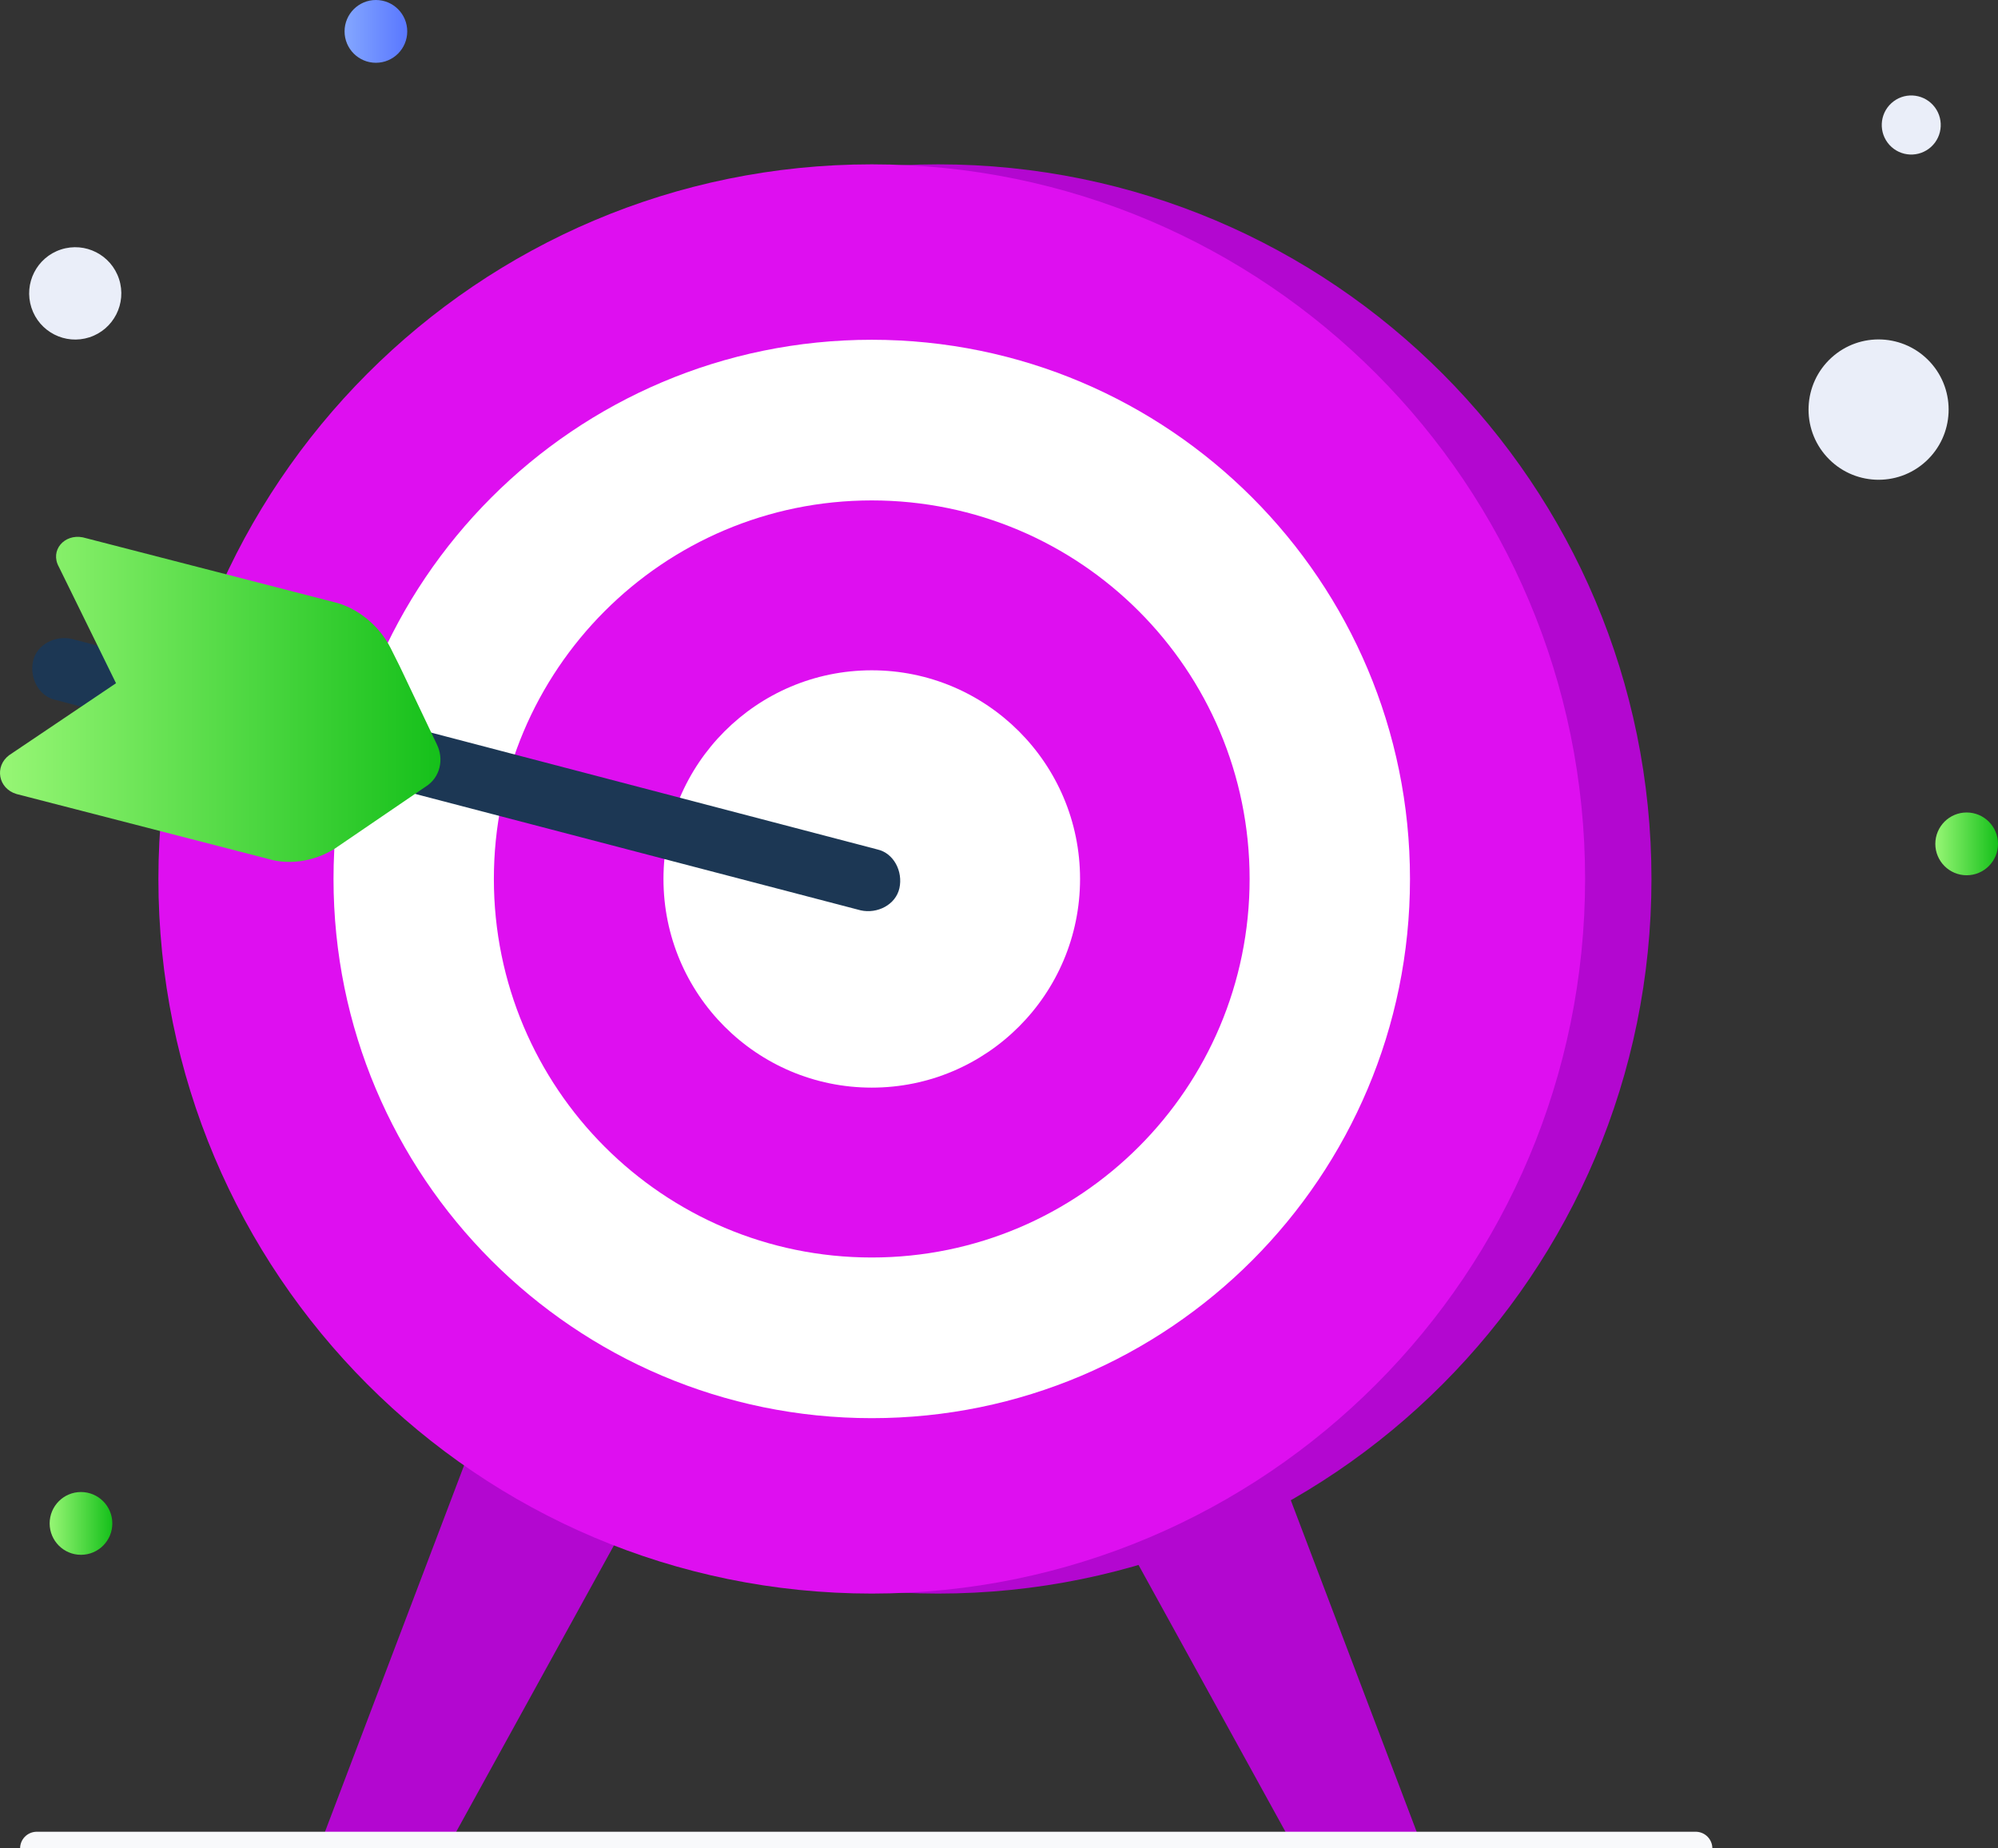 <svg width="120" height="111" viewBox="0 0 120 111" fill="none" xmlns="http://www.w3.org/2000/svg">
<rect x="0" y="0" width="120" height="111" fill="#333333" stroke="none"/>
<g clip-path="url(#clip0_1265_2331)">
<path d="M5.374 20.255C6.828 19.782 7.623 18.218 7.151 16.762C6.678 15.305 5.117 14.509 3.663 14.982C2.21 15.455 1.414 17.019 1.887 18.475C2.359 19.931 3.921 20.728 5.374 20.255Z" fill="#EAEEF9"/>
<path d="M22.577 3.77C23.617 3.77 24.459 2.926 24.459 1.885C24.459 0.844 23.617 0 22.577 0C21.538 0 20.695 0.844 20.695 1.885C20.695 2.926 21.538 3.77 22.577 3.77Z" fill="url(#paint0_linear_1265_2331)"/>
<path d="M118.118 52.561C119.158 52.561 120 51.717 120 50.676C120 49.635 119.158 48.791 118.118 48.791C117.079 48.791 116.236 49.635 116.236 50.676C116.236 51.717 117.079 52.561 118.118 52.561Z" fill="url(#paint1_linear_1265_2331)"/>
<path d="M4.864 93.369C5.904 93.369 6.746 92.525 6.746 91.484C6.746 90.443 5.904 89.599 4.864 89.599C3.825 89.599 2.982 90.443 2.982 91.484C2.982 92.525 3.825 93.369 4.864 93.369Z" fill="url(#paint2_linear_1265_2331)"/>
<path d="M115.666 27.708C117.381 26.138 117.501 23.472 115.934 21.755C114.366 20.037 111.705 19.916 109.99 21.486C108.275 23.056 108.155 25.722 109.723 27.44C111.29 29.158 113.951 29.278 115.666 27.708Z" fill="#EAEEF9"/>
<path d="M115.985 8.817C116.707 8.156 116.757 7.033 116.097 6.31C115.437 5.587 114.317 5.536 113.595 6.197C112.873 6.858 112.822 7.98 113.482 8.704C114.142 9.427 115.262 9.478 115.985 8.817Z" fill="#EAEEF9"/>
<path d="M28.445 86.494L19.477 110.113H27.338L37.966 90.818L28.445 86.494Z" fill="#B307D0"/>
<path d="M76.159 86.494L85.127 110.113H77.267L66.639 90.818L76.159 86.494Z" fill="#B307D0"/>
<path d="M56.343 95.697C80.005 95.697 99.187 76.484 99.187 52.783C99.187 29.082 80.005 9.869 56.343 9.869C32.681 9.869 13.499 29.082 13.499 52.783C13.499 76.484 32.681 95.697 56.343 95.697Z" fill="#B307D0"/>
<path d="M52.358 95.697C76.019 95.697 95.201 76.484 95.201 52.783C95.201 29.082 76.019 9.869 52.358 9.869C28.695 9.869 9.514 29.082 9.514 52.783C9.514 76.484 28.695 95.697 52.358 95.697Z" fill="#DE0FF0"/>
<path d="M52.358 85.163C70.211 85.163 84.684 70.666 84.684 52.783C84.684 34.901 70.211 20.404 52.358 20.404C34.504 20.404 20.031 34.901 20.031 52.783C20.031 70.666 34.504 85.163 52.358 85.163Z" fill="white"/>
<path d="M52.357 75.515C64.891 75.515 75.052 65.338 75.052 52.783C75.052 40.228 64.891 30.051 52.357 30.051C39.823 30.051 29.662 40.228 29.662 52.783C29.662 65.338 39.823 75.515 52.357 75.515Z" fill="#DE0FF0"/>
<path d="M52.358 65.314C59.267 65.314 64.868 59.704 64.868 52.783C64.868 45.863 59.267 40.253 52.358 40.253C45.449 40.253 39.848 45.863 39.848 52.783C39.848 59.704 45.449 65.314 52.358 65.314Z" fill="white"/>
<path d="M30.659 45.242L52.69 51.009C53.686 51.23 54.24 52.339 54.019 53.337C53.797 54.335 52.69 54.89 51.694 54.668L3.314 42.027C2.318 41.805 1.765 40.696 1.986 39.698C2.207 38.7 3.314 38.146 4.311 38.367L20.917 42.692" fill="#1C3754"/>
<path d="M24.017 40.031L23.463 38.922C22.799 37.591 21.47 36.482 20.031 36.15L4.975 32.269C3.868 32.047 2.982 33.045 3.536 34.043L6.968 41.029L0.546 45.353C-0.339 46.019 -0.118 47.349 0.989 47.682L16.046 51.563C17.485 52.007 19.145 51.674 20.363 50.787L25.566 47.239C26.452 46.684 26.674 45.575 26.231 44.688L24.017 40.031Z" fill="url(#paint3_linear_1265_2331)"/>
<path d="M2.207 111H101.844" stroke="#F8F9FB" stroke-width="2" stroke-miterlimit="10" stroke-linecap="round" stroke-linejoin="round"/>
</g>
<defs>
<linearGradient id="paint0_linear_1265_2331" x1="20.747" y1="1.833" x2="24.407" y2="1.833" gradientUnits="userSpaceOnUse">
<stop stop-color="#83A6FF"/>
<stop offset="1" stop-color="#5A78FF"/>
</linearGradient>
<linearGradient id="paint1_linear_1265_2331" x1="116.235" y1="50.676" x2="120.008" y2="50.676" gradientUnits="userSpaceOnUse">
<stop stop-color="#97F675"/>
<stop offset="1" stop-color="#15C01A"/>
</linearGradient>
<linearGradient id="paint2_linear_1265_2331" x1="2.981" y1="91.483" x2="6.754" y2="91.483" gradientUnits="userSpaceOnUse">
<stop stop-color="#97F675"/>
<stop offset="1" stop-color="#15C01A"/>
</linearGradient>
<linearGradient id="paint3_linear_1265_2331" x1="-0.007" y1="41.996" x2="26.507" y2="41.996" gradientUnits="userSpaceOnUse">
<stop stop-color="#97F675"/>
<stop offset="1" stop-color="#15C01A"/>
</linearGradient>
<clipPath id="clip0_1265_2331">
<rect width="120" height="111" fill="white"/>
</clipPath>
</defs>
</svg>
